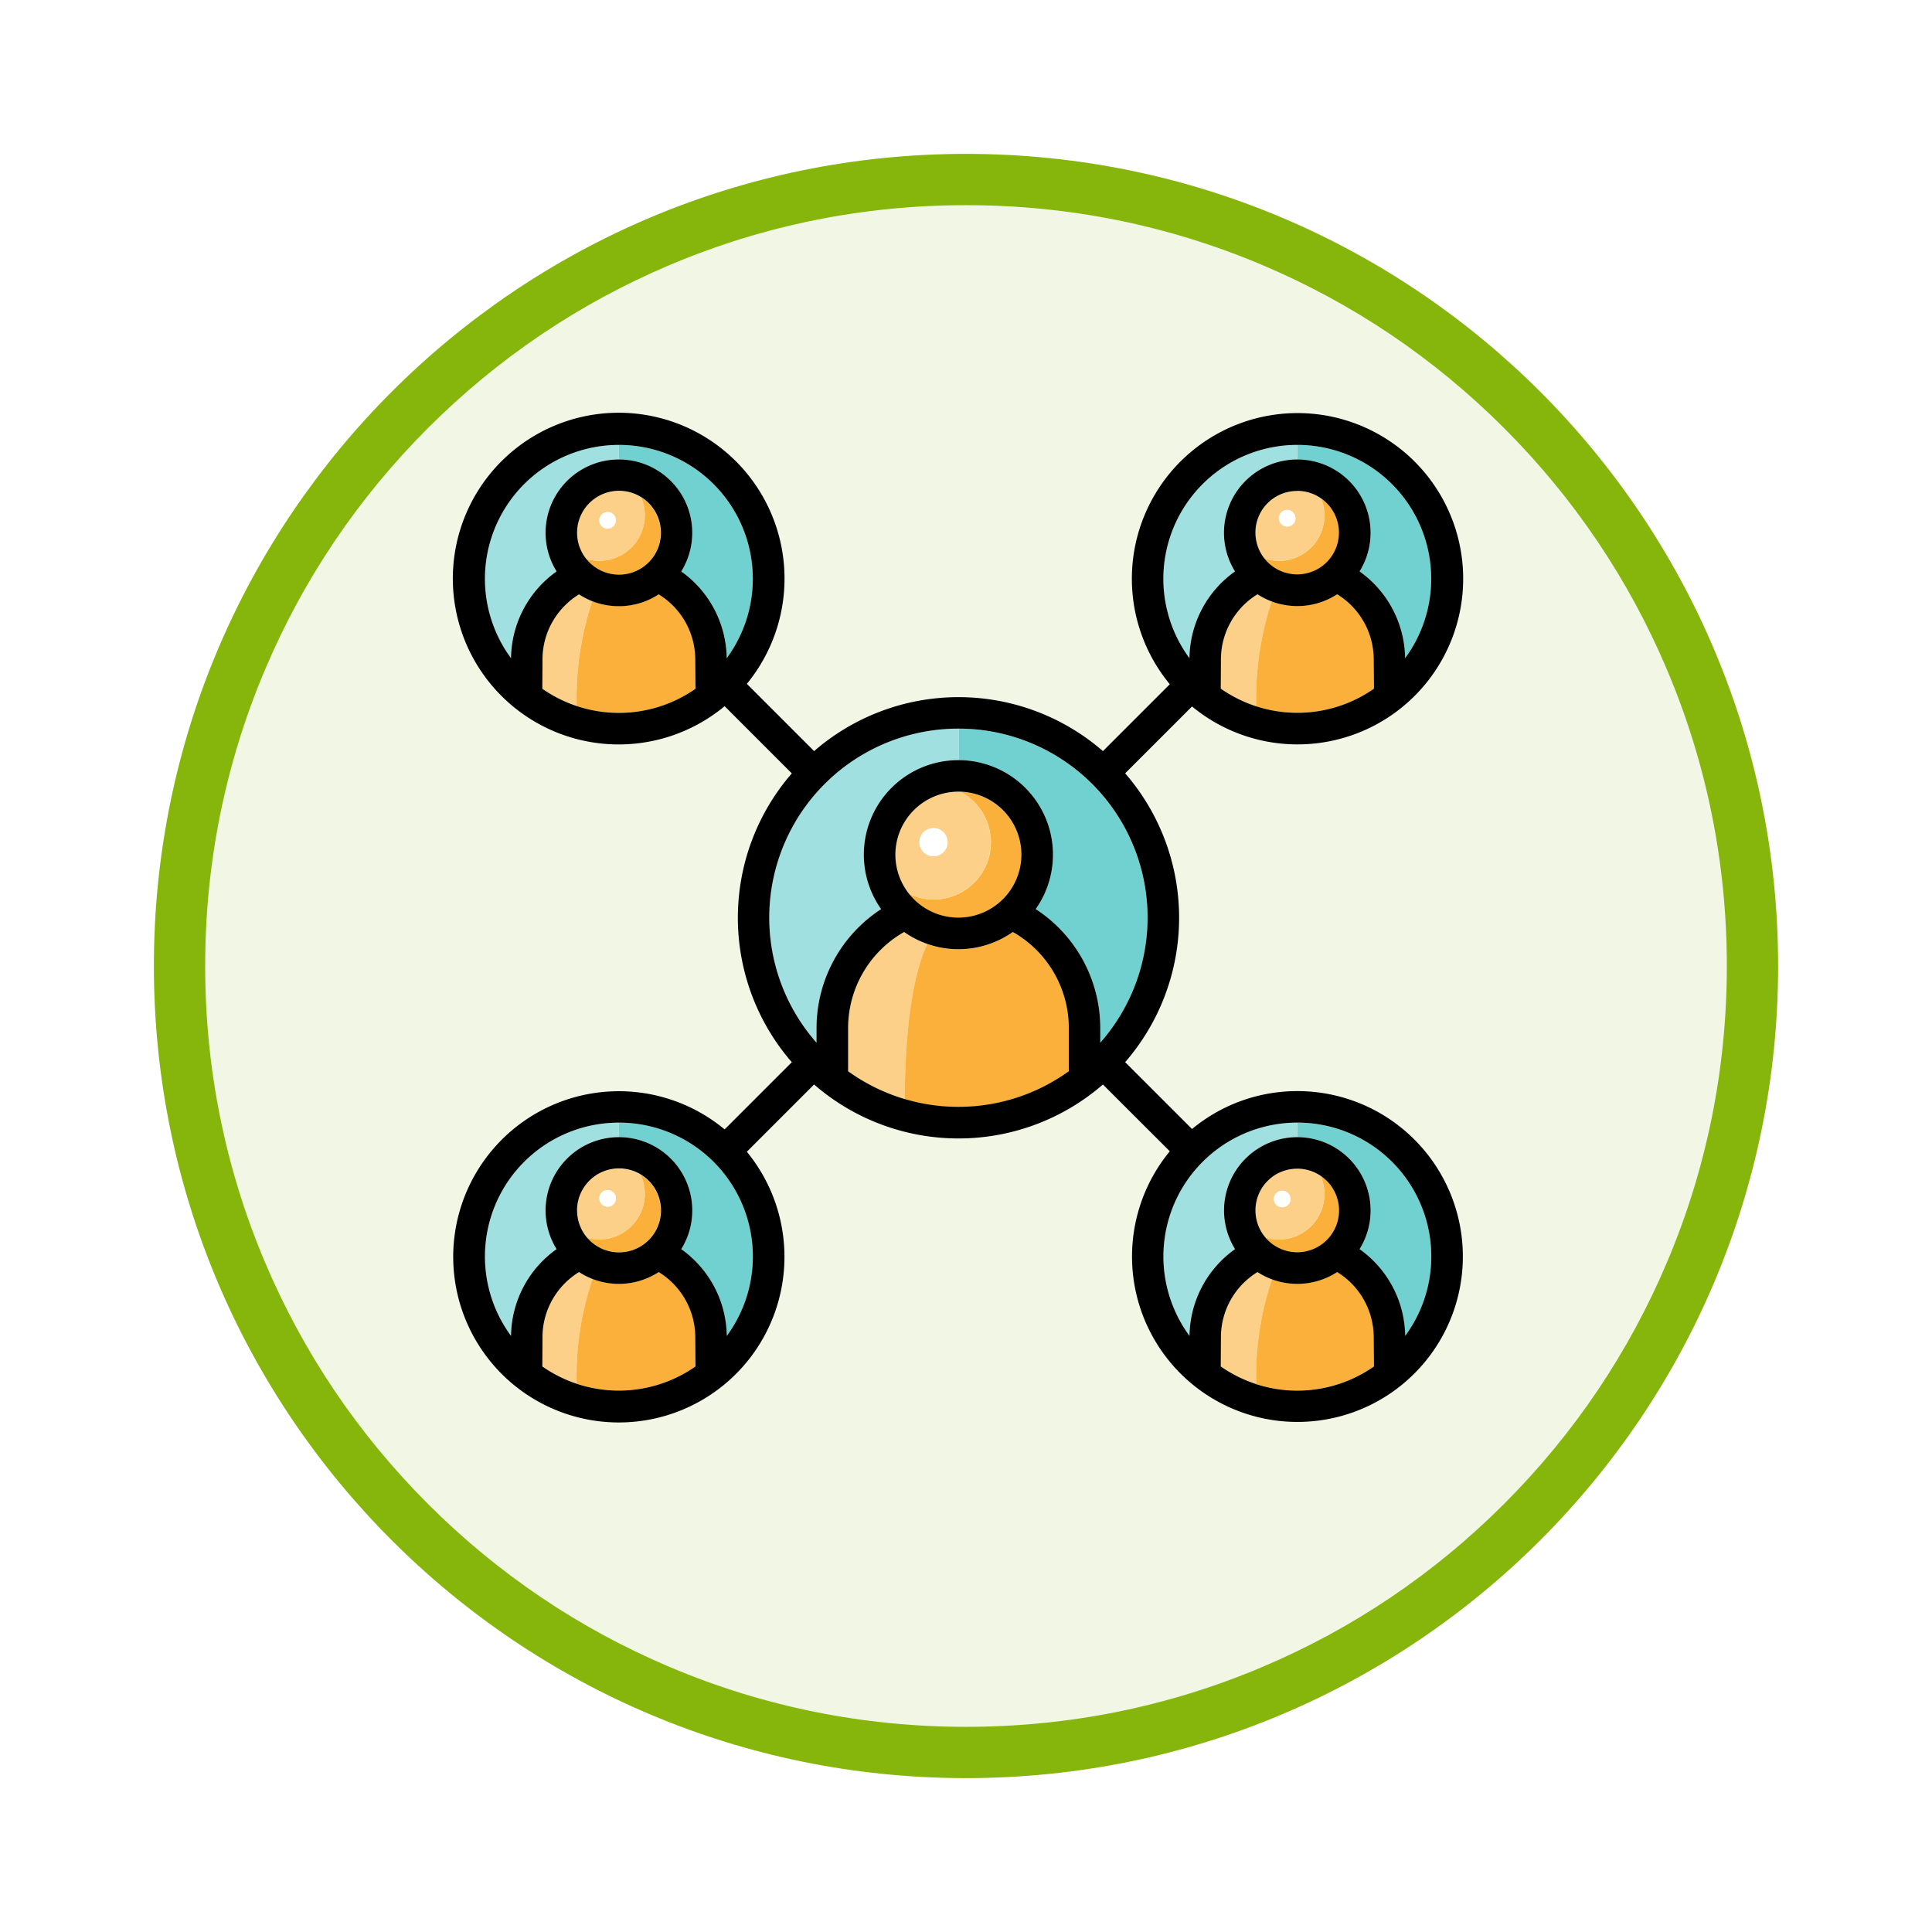 <svg xmlns="http://www.w3.org/2000/svg" xmlns:xlink="http://www.w3.org/1999/xlink" width="113" height="113" viewBox="0 0 113 113">
  <defs>
    <filter id="Trazado_982547" x="0" y="0" width="113" height="113" filterUnits="userSpaceOnUse">
      <feOffset dy="3" input="SourceAlpha"/>
      <feGaussianBlur stdDeviation="3" result="blur"/>
      <feFlood flood-opacity="0.161"/>
      <feComposite operator="in" in2="blur"/>
      <feComposite in="SourceGraphic"/>
    </filter>
  </defs>
  <g id="Grupo_1182238" data-name="Grupo 1182238" transform="translate(-743.961 -2191.821)">
    <g id="Grupo_1179953" data-name="Grupo 1179953" transform="translate(0 -2181.251)">
      <g id="Grupo_1174862" data-name="Grupo 1174862" transform="translate(0.461 -1574.943)">
        <g id="Grupo_1174055" data-name="Grupo 1174055" transform="translate(752.5 5954.015)">
          <g id="Grupo_1172010" data-name="Grupo 1172010">
            <g id="Grupo_1171046" data-name="Grupo 1171046">
              <g id="Grupo_1148525" data-name="Grupo 1148525">
                <g transform="matrix(1, 0, 0, 1, -9, -6)" filter="url(#Trazado_982547)">
                  <g id="Trazado_982547-2" data-name="Trazado 982547" transform="translate(9 6)" fill="#f2f7e5">
                    <path d="M 47.5 93.5 C 41.289 93.5 35.265 92.284 29.595 89.886 C 24.118 87.569 19.198 84.252 14.973 80.027 C 10.748 75.802 7.431 70.882 5.114 65.405 C 2.716 59.735 1.5 53.711 1.5 47.5 C 1.5 41.289 2.716 35.265 5.114 29.595 C 7.431 24.118 10.748 19.198 14.973 14.973 C 19.198 10.748 24.118 7.431 29.595 5.114 C 35.265 2.716 41.289 1.5 47.5 1.5 C 53.711 1.5 59.735 2.716 65.405 5.114 C 70.882 7.431 75.802 10.748 80.027 14.973 C 84.252 19.198 87.569 24.118 89.886 29.595 C 92.284 35.265 93.5 41.289 93.5 47.5 C 93.5 53.711 92.284 59.735 89.886 65.405 C 87.569 70.882 84.252 75.802 80.027 80.027 C 75.802 84.252 70.882 87.569 65.405 89.886 C 59.735 92.284 53.711 93.5 47.5 93.5 Z" stroke="none"/>
                    <path d="M 47.5 3 C 41.491 3 35.664 4.176 30.18 6.496 C 24.881 8.737 20.122 11.946 16.034 16.034 C 11.946 20.122 8.737 24.881 6.496 30.18 C 4.176 35.664 3 41.491 3 47.5 C 3 53.509 4.176 59.336 6.496 64.82 C 8.737 70.119 11.946 74.878 16.034 78.966 C 20.122 83.054 24.881 86.263 30.18 88.504 C 35.664 90.824 41.491 92 47.5 92 C 53.509 92 59.336 90.824 64.82 88.504 C 70.119 86.263 74.878 83.054 78.966 78.966 C 83.054 74.878 86.263 70.119 88.504 64.82 C 90.824 59.336 92 53.509 92 47.5 C 92 41.491 90.824 35.664 88.504 30.18 C 86.263 24.881 83.054 20.122 78.966 16.034 C 74.878 11.946 70.119 8.737 64.82 6.496 C 59.336 4.176 53.509 3 47.5 3 M 47.5 0 C 73.734 0 95 21.266 95 47.5 C 95 73.734 73.734 95 47.5 95 C 21.266 95 0 73.734 0 47.5 C 0 21.266 21.266 0 47.5 0 Z" stroke="none" fill="#86b60c"/>
                  </g>
                </g>
              </g>
            </g>
          </g>
        </g>
      </g>
    </g>
    <g id="organizacion" transform="translate(770.481 2215.832)">
      <path id="Trazado_1041905" data-name="Trazado 1041905" d="M256.043,164.034A11.074,11.074,0,0,0,245,152.972v1.844a5.526,5.526,0,0,1,4.5,8.712,8.307,8.307,0,0,1,3.777,6.958v.855A11.015,11.015,0,0,0,256.043,164.034Z" transform="translate(-215.442 -134.367)" fill="#71d1d1"/>
      <path id="Trazado_1041906" data-name="Trazado 1041906" d="M164.2,152.969a11.056,11.056,0,0,0-8.3,18.37v-.855a8.306,8.306,0,0,1,3.777-6.958,5.527,5.527,0,0,1,4.52-8.713h.022v-1.844Z" transform="translate(-134.66 -134.365)" fill="#a0e0e0"/>
      <path id="Trazado_1041907" data-name="Trazado 1041907" d="M80.221,343.971h0v.851h0a4.287,4.287,0,0,1,3.645,6.548,6.318,6.318,0,0,1,2.664,5.075,7.83,7.83,0,0,0-6.31-12.475Z" transform="translate(-70.542 -302.321)" fill="#71d1d1"/>
      <path id="Trazado_1041908" data-name="Trazado 1041908" d="M15.28,351.8a7.792,7.792,0,0,0,1.526,4.639,6.314,6.314,0,0,1,2.665-5.075,4.287,4.287,0,0,1,3.645-6.548v-.851A7.845,7.845,0,0,0,15.28,351.8Z" transform="translate(-13.436 -302.319)" fill="#a0e0e0"/>
      <path id="Trazado_1041909" data-name="Trazado 1041909" d="M409.106,343.971v.851a4.287,4.287,0,0,1,3.642,6.548,6.318,6.318,0,0,1,2.664,5.075,7.83,7.83,0,0,0-6.306-12.474Z" transform="translate(-359.745 -302.321)" fill="#71d1d1"/>
      <path id="Trazado_1041910" data-name="Trazado 1041910" d="M351.975,343.971a7.83,7.83,0,0,0-6.31,12.474,6.314,6.314,0,0,1,2.664-5.075,4.287,4.287,0,0,1,3.645-6.548h0v-.851Z" transform="translate(-302.617 -302.321)" fill="#a0e0e0"/>
      <path id="Trazado_1041911" data-name="Trazado 1041911" d="M413.393,20.588a4.263,4.263,0,0,1-.645,2.258,6.318,6.318,0,0,1,2.664,5.075,7.83,7.83,0,0,0-6.306-12.474V16.3A4.3,4.3,0,0,1,413.393,20.588Z" transform="translate(-359.745 -13.435)" fill="#71d1d1"/>
      <path id="Trazado_1041912" data-name="Trazado 1041912" d="M345.665,27.922a6.314,6.314,0,0,1,2.664-5.075,4.287,4.287,0,0,1,3.645-6.548h0v-.851h0a7.83,7.83,0,0,0-6.31,12.474Z" transform="translate(-302.617 -13.436)" fill="#a0e0e0"/>
      <path id="Trazado_1041913" data-name="Trazado 1041913" d="M88.08,23.284a7.844,7.844,0,0,0-7.832-7.836V16.3a4.287,4.287,0,0,1,3.642,6.548,6.318,6.318,0,0,1,2.664,5.075A7.792,7.792,0,0,0,88.08,23.284Z" transform="translate(-70.566 -13.436)" fill="#71d1d1"/>
      <path id="Trazado_1041914" data-name="Trazado 1041914" d="M23.116,15.448a7.83,7.83,0,0,0-6.31,12.474,6.314,6.314,0,0,1,2.665-5.075A4.287,4.287,0,0,1,23.116,16.3h0v-.851Z" transform="translate(-13.436 -13.436)" fill="#a0e0e0"/>
      <path id="Trazado_1041915" data-name="Trazado 1041915" d="M194.613,251.578a6.461,6.461,0,0,0-3.275,5.617v2.527a11.034,11.034,0,0,0,3.315,1.628c.018-5.533.829-8.056,1.317-9.073A5.537,5.537,0,0,1,194.613,251.578Z" transform="translate(-168.252 -221.076)" fill="#fdd089"/>
      <path id="Trazado_1041916" data-name="Trazado 1041916" d="M228.406,259.722V257.2a6.462,6.462,0,0,0-3.275-5.617,5.511,5.511,0,0,1-5,.7c-.487,1.017-1.3,3.54-1.317,9.073a11.039,11.039,0,0,0,9.59-1.628Z" transform="translate(-192.415 -221.076)" fill="#fbb03b"/>
      <path id="Trazado_1041917" data-name="Trazado 1041917" d="M223.823,190.924a3.687,3.687,0,0,0,.107-7.372,3.344,3.344,0,0,1-2.988,5.982A3.681,3.681,0,0,0,223.823,190.924Z" transform="translate(-194.284 -161.258)" fill="#fbb03b"/>
      <path id="Trazado_1041918" data-name="Trazado 1041918" d="M219.829,186.487a3.343,3.343,0,0,0-1.777-2.954l-.107,0a3.684,3.684,0,0,0-2.881,5.985,3.345,3.345,0,0,0,4.765-3.028Zm-4.169,0a.824.824,0,1,1,.824.824A.824.824,0,0,1,215.661,186.487Z" transform="translate(-188.407 -161.238)" fill="#fdd089"/>
      <path id="Trazado_1041919" data-name="Trazado 1041919" d="M45.26,416.415a4.472,4.472,0,0,0-2.138,3.81l-.01,1.709a7.829,7.829,0,0,0,2.007,1.01,17.555,17.555,0,0,1,.933-6.125A4.288,4.288,0,0,1,45.26,416.415Z" transform="translate(-37.91 -366.024)" fill="#fdd089"/>
      <path id="Trazado_1041920" data-name="Trazado 1041920" d="M62.22,423.344a7.789,7.789,0,0,0,4.484-1.415l-.016-1.7a4.477,4.477,0,0,0-2.138-3.819,4.274,4.274,0,0,1-3.866.4,17.554,17.554,0,0,0-.933,6.125A7.783,7.783,0,0,0,62.22,423.344Z" transform="translate(-52.541 -366.023)" fill="#fbb03b"/>
      <path id="Trazado_1041921" data-name="Trazado 1041921" d="M66.79,373.8a2.444,2.444,0,0,0,1.267-4.535,2.663,2.663,0,0,1-3.11,3.693A2.44,2.44,0,0,0,66.79,373.8Z" transform="translate(-57.111 -324.568)" fill="#fbb03b"/>
      <path id="Trazado_1041922" data-name="Trazado 1041922" d="M63.907,367.785a2.651,2.651,0,0,0-.248-1.123,2.442,2.442,0,0,0-3.11,3.692,2.663,2.663,0,0,0,3.358-2.57Zm-2.176-.23a.486.486,0,1,1-.486.486A.486.486,0,0,1,61.731,367.555Z" transform="translate(-52.712 -321.96)" fill="#fdd089"/>
      <path id="Trazado_1041923" data-name="Trazado 1041923" d="M374.12,416.415a4.472,4.472,0,0,0-2.138,3.81l-.01,1.709a7.828,7.828,0,0,0,2.076,1.033,17.71,17.71,0,0,1,.925-6.127A4.289,4.289,0,0,1,374.12,416.415Z" transform="translate(-327.091 -366.024)" fill="#fdd089"/>
      <path id="Trazado_1041924" data-name="Trazado 1041924" d="M396.06,421.929l-.016-1.7a4.477,4.477,0,0,0-2.138-3.819,4.268,4.268,0,0,1-3.806.426,17.711,17.711,0,0,0-.925,6.127,7.815,7.815,0,0,0,6.885-1.038Z" transform="translate(-342.219 -366.023)" fill="#fbb03b"/>
      <path id="Trazado_1041925" data-name="Trazado 1041925" d="M394.4,373.476a2.659,2.659,0,0,1-.789-.119,2.445,2.445,0,1,0,3.229-3.608,2.662,2.662,0,0,1-2.44,3.727Z" transform="translate(-346.118 -324.989)" fill="#fbb03b"/>
      <path id="Trazado_1041926" data-name="Trazado 1041926" d="M388.8,368.749a2.434,2.434,0,0,0,.58,1.578,2.663,2.663,0,0,0,3.229-3.608,2.445,2.445,0,0,0-3.809,2.031Zm1.563-1.161a.486.486,0,1,1-.486.486A.486.486,0,0,1,390.368,367.589Z" transform="translate(-341.893 -321.959)" fill="#fdd089"/>
      <path id="Trazado_1041927" data-name="Trazado 1041927" d="M374.12,87.892a4.472,4.472,0,0,0-2.138,3.81l-.01,1.709a7.83,7.83,0,0,0,2.074,1.033,18.08,18.08,0,0,1,.906-6.133A4.3,4.3,0,0,1,374.12,87.892Z" transform="translate(-327.091 -77.14)" fill="#fdd089"/>
      <path id="Trazado_1041928" data-name="Trazado 1041928" d="M396.049,93.406l-.016-1.7a4.477,4.477,0,0,0-2.138-3.819,4.272,4.272,0,0,1-3.827.419,18.08,18.08,0,0,0-.906,6.133,7.814,7.814,0,0,0,6.887-1.037Z" transform="translate(-342.207 -77.139)" fill="#fbb03b"/>
      <path id="Trazado_1041929" data-name="Trazado 1041929" d="M393.943,45.078a2.658,2.658,0,0,1-.851-.14,2.444,2.444,0,1,0,3.326-3.5,2.662,2.662,0,0,1-2.474,3.645Z" transform="translate(-345.663 -36.286)" fill="#fbb03b"/>
      <path id="Trazado_1041930" data-name="Trazado 1041930" d="M388.8,40.227a2.432,2.432,0,0,0,.517,1.5,2.662,2.662,0,0,0,3.326-3.5,2.443,2.443,0,0,0-3.843,2.006Zm1.855-1.339a.486.486,0,1,1-.486.486A.486.486,0,0,1,390.66,38.888Z" transform="translate(-341.893 -33.075)" fill="#fdd089"/>
      <path id="Trazado_1041931" data-name="Trazado 1041931" d="M45.26,87.892a4.472,4.472,0,0,0-2.138,3.81l-.01,1.709a7.832,7.832,0,0,0,2.006,1.009,17.916,17.916,0,0,1,.914-6.133A4.3,4.3,0,0,1,45.26,87.892Z" transform="translate(-37.91 -77.14)" fill="#fdd089"/>
      <path id="Trazado_1041932" data-name="Trazado 1041932" d="M62.209,94.823a7.79,7.79,0,0,0,4.484-1.415l-.016-1.7a4.476,4.476,0,0,0-2.138-3.819,4.271,4.271,0,0,1-3.886.4,17.919,17.919,0,0,0-.914,6.133A7.789,7.789,0,0,0,62.209,94.823Z" transform="translate(-52.529 -77.14)" fill="#fbb03b"/>
      <path id="Trazado_1041933" data-name="Trazado 1041933" d="M66.319,45.441a2.444,2.444,0,0,0,1.3-4.513,2.663,2.663,0,0,1-3.211,3.595A2.442,2.442,0,0,0,66.319,45.441Z" transform="translate(-56.64 -35.842)" fill="#fbb03b"/>
      <path id="Trazado_1041934" data-name="Trazado 1041934" d="M63.906,39.2a2.653,2.653,0,0,0-.212-1.043,2.443,2.443,0,0,0-3.211,3.595A2.662,2.662,0,0,0,63.906,39.2Zm-2.18-.192a.486.486,0,1,1-.486.486A.486.486,0,0,1,61.726,39.012Z" transform="translate(-52.711 -33.075)" fill="#fdd089"/>
      <path id="Trazado_1041935" data-name="Trazado 1041935" d="M49.358,39.806A9.634,9.634,0,0,0,43.2,42.024l-3.911-3.911a12.882,12.882,0,0,0,0-16.893L43.2,17.309a9.689,9.689,0,1,0-1.3-1.3l-3.911,3.911a12.882,12.882,0,0,0-16.893,0l-3.934-3.934a9.7,9.7,0,1,0-1.3,1.307l3.93,3.93a12.882,12.882,0,0,0,0,16.893l-3.93,3.93a9.687,9.687,0,1,0,1.3,1.307l3.933-3.933a12.882,12.882,0,0,0,16.893,0L41.9,43.327a9.675,9.675,0,1,0,7.462-3.521Zm0-37.795h0a7.83,7.83,0,0,1,6.306,12.474A6.318,6.318,0,0,0,53,9.411a4.287,4.287,0,0,0-3.642-6.548h0a4.287,4.287,0,0,0-3.645,6.548,6.314,6.314,0,0,0-2.664,5.075,7.831,7.831,0,0,1,6.31-12.475ZM46.955,17.3a7.828,7.828,0,0,1-2.074-1.033l.01-1.709a4.472,4.472,0,0,1,2.138-3.81,4.275,4.275,0,0,0,4.659,0,4.477,4.477,0,0,1,2.138,3.819l.016,1.7A7.814,7.814,0,0,1,46.955,17.3Zm2.4-12.6a2.442,2.442,0,1,1-2.446,2.446A2.431,2.431,0,0,1,49.358,4.706ZM5.2,16.272l.01-1.709a4.472,4.472,0,0,1,2.138-3.81,4.3,4.3,0,0,0,.772.4,4.271,4.271,0,0,0,3.886-.4,4.476,4.476,0,0,1,2.138,3.819l.016,1.7a7.811,7.811,0,0,1-8.961,0ZM7.233,7.153a2.452,2.452,0,1,1,.539,1.528A2.449,2.449,0,0,1,7.233,7.153Zm6.092,2.258A4.287,4.287,0,0,0,9.682,2.863h0A4.287,4.287,0,0,0,6.034,9.411a6.315,6.315,0,0,0-2.665,5.075A7.83,7.83,0,0,1,9.679,2.012h0a7.83,7.83,0,0,1,6.306,12.475A6.317,6.317,0,0,0,13.324,9.411Zm2.664,44.714a6.318,6.318,0,0,0-2.664-5.075A4.287,4.287,0,0,0,9.679,42.5h0a4.287,4.287,0,0,0-3.645,6.548,6.315,6.315,0,0,0-2.665,5.075A7.83,7.83,0,0,1,9.679,41.65h0a7.831,7.831,0,0,1,6.31,12.474ZM5.2,55.91l.01-1.709a4.472,4.472,0,0,1,2.138-3.81,4.275,4.275,0,0,0,4.658,0,4.476,4.476,0,0,1,2.138,3.819l.016,1.7a7.811,7.811,0,0,1-8.961,0Zm2.031-9.119a2.455,2.455,0,1,1,.6,1.6A2.449,2.449,0,0,1,7.233,46.791ZM26.4,40.273a11.031,11.031,0,0,1-3.315-1.628V36.119A6.462,6.462,0,0,1,26.362,30.5a5.513,5.513,0,0,0,6.355,0,6.462,6.462,0,0,1,3.275,5.617v2.527a11.042,11.042,0,0,1-9.59,1.628Zm-.55-14.294a3.691,3.691,0,0,1,3.687-3.687l.107,0a3.684,3.684,0,1,1-3.794,3.685Zm8.207,3.182a5.526,5.526,0,0,0-4.5-8.712h-.022a5.527,5.527,0,0,0-4.52,8.713,8.306,8.306,0,0,0-3.777,6.958v.855a11.056,11.056,0,0,1,8.3-18.37h.022a11.055,11.055,0,0,1,8.274,18.37v-.855A8.306,8.306,0,0,0,34.059,29.161ZM55.668,54.124A6.318,6.318,0,0,0,53,49.049,4.287,4.287,0,0,0,49.361,42.5h0a4.287,4.287,0,0,0-3.645,6.548,6.314,6.314,0,0,0-2.664,5.075,7.83,7.83,0,0,1,6.31-12.474h0a7.83,7.83,0,0,1,6.306,12.474Zm-8.711,2.819a7.827,7.827,0,0,1-2.076-1.033l.01-1.709a4.472,4.472,0,0,1,2.138-3.81,4.275,4.275,0,0,0,4.658,0,4.477,4.477,0,0,1,2.138,3.819l.016,1.7a7.815,7.815,0,0,1-6.885,1.037Zm2.4-12.6a2.444,2.444,0,1,1-2.446,2.446A2.432,2.432,0,0,1,49.358,44.345Z" transform="translate(0 0)"/>
      <circle id="Elipse_13116" data-name="Elipse 13116" cx="0.824" cy="0.824" r="0.824" transform="translate(27.254 24.424)" fill="#fff"/>
      <circle id="Elipse_13117" data-name="Elipse 13117" cx="0.486" cy="0.486" r="0.486" transform="translate(8.528 5.938)" fill="#fff"/>
      <circle id="Elipse_13118" data-name="Elipse 13118" cx="0.486" cy="0.486" r="0.486" transform="translate(8.533 45.595)" fill="#fff"/>
      <circle id="Elipse_13119" data-name="Elipse 13119" cx="0.486" cy="0.486" r="0.486" transform="translate(47.988 45.63)" fill="#fff"/>
      <circle id="Elipse_13120" data-name="Elipse 13120" cx="0.486" cy="0.486" r="0.486" transform="translate(48.28 5.814)" fill="#fff"/>
    </g>
  </g>
</svg>
